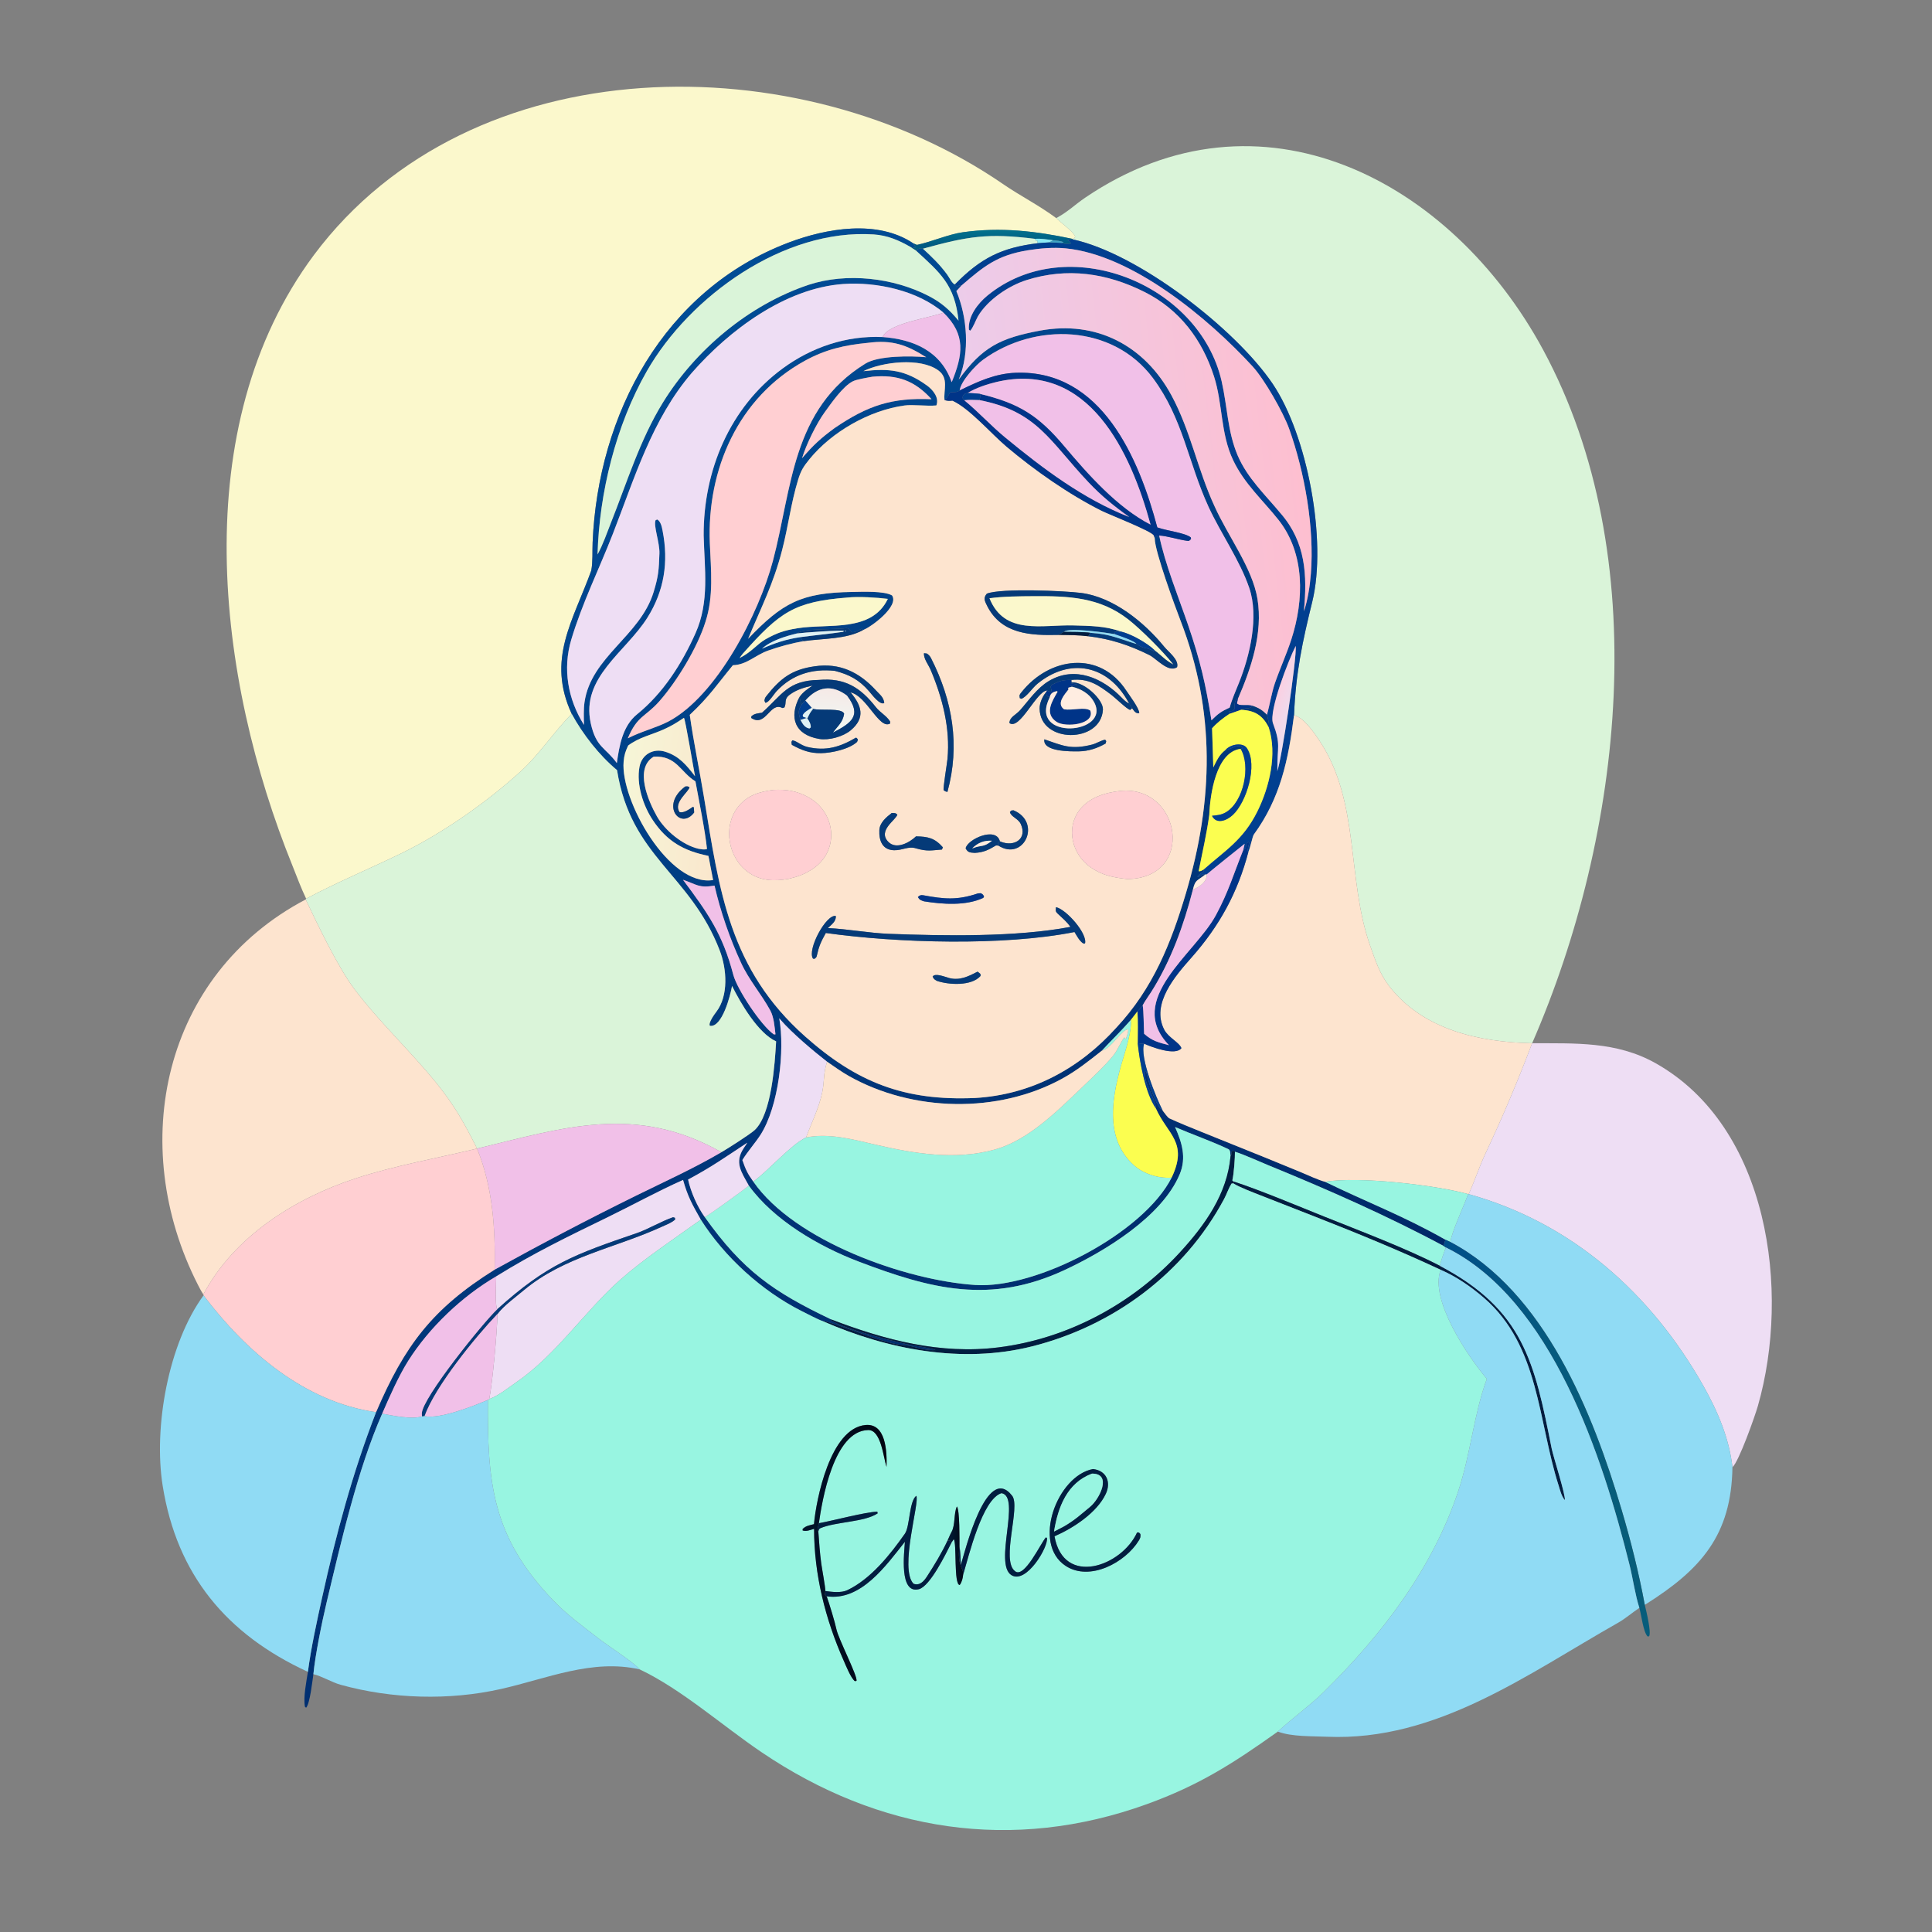<svg width="1024" height="1024" viewBox="0 0 1024 1024" fill="none" xmlns="http://www.w3.org/2000/svg">
<rect x="0" y="0" width="1024" height="1024" fill="#808080" stroke="none"/>
<path d="M162.26 476.32C159.6 470.773 157.389 464.833 155.113 459.101C114.69 359.411 98.514 226.357 166.407 135.131C249.8 23.573 423.692 23.34 531.646 97.563C540.978 103.98 550.25 108.525 559.814 115.591C562.513 118.215 569.254 123.057 569.872 125.471C569.155 126.541 569.645 126.237 568.552 126.631C549.125 122.478 530.36 120.254 510.279 123.102C502.595 124.191 493.615 128.209 486.005 129.799C485.245 129.478 484.602 129.206 484.076 128.985C465.087 116.229 437.942 120.998 417.943 128.584C351.874 153.642 316.953 219.501 314.101 287.517C313.895 292.437 314.274 297.59 313.384 302.416C303.645 329.302 289.621 349.406 303.022 378.376C293.539 387.901 285.862 399.896 275.871 408.957C257.757 425.384 234.657 441.595 212.627 452.317C195.606 460.602 179.207 467.34 162.26 476.32Z" fill="#FBF8CC"/>
<path d="M559.814 115.589L560.419 115.265C566.06 112.186 570.007 108.271 575.14 104.791C667.783 41.971 769.232 95.306 817.921 185.471C877.031 294.934 860.34 442.117 812.068 552.94C784.175 552.374 754.164 545.92 736.148 522.483C731.249 516.11 728.824 508.665 726.189 501.193C713.72 465.823 720.917 425.353 699.553 392.912C696.72 388.597 691.008 380.201 685.862 379.078C686.765 356.591 690.336 340.081 695.514 318.994C703.478 286.557 692.964 230.631 674.508 203.378C654.696 174.12 603.026 134.237 568.506 126.868L568.552 126.629C569.645 126.235 569.155 126.539 569.872 125.469C569.254 123.055 562.513 118.213 559.814 115.589Z" fill="#DAF4D9"/>
<path d="M303.022 378.376C289.621 349.406 303.645 329.302 313.384 302.416C314.274 297.59 313.895 292.437 314.101 287.517C316.953 219.501 351.874 153.642 417.943 128.584C437.942 120.998 465.087 116.229 484.076 128.985L485.271 131.083C484.13 131.472 483.934 131.183 482.55 130.883C476.409 127.318 470.254 124.725 463.082 124.254C415.398 121.119 365.595 156.901 342.795 196.783C326.394 225.473 317.606 261.395 316.71 293.862C319.558 288.718 321.651 282.521 323.835 277.018C332.299 255.688 339.182 233.109 351.306 213.43C368.658 185.264 396.983 161.596 428.499 150.978C448.83 144.296 473.696 147.192 492.502 157.023C499.043 160.442 503.34 164.287 508.033 169.941C506.067 150.897 498.227 144.511 485.409 132.749C487.38 131.462 486.558 131.814 489.17 131.817C494.02 136.244 498.124 140.211 502.029 145.537C503.185 147.114 504.74 150.487 506.145 150.726L507.238 152.029C508.807 151.162 508.041 151.206 509.55 151.38C508.664 152.376 507.829 153.325 506.888 154.274C512.719 168.152 514.052 186.658 508.36 200.693L508.163 201.171C520.56 184.043 530.121 179.165 551.186 175.244C580.997 169.695 606.592 183.108 620.886 209.538C631.05 228.331 634.72 248.873 643.659 268.167C650.775 284.104 663.803 301.011 666.485 317.463C669.443 335.604 663.19 354.047 656.112 370.441L655.168 370.518C654.239 372.94 654.32 373.246 654.254 375.91C653.145 377.105 653.179 376.762 651.233 377.205C651.341 377.572 651.444 378.046 651.618 378.358C648.3 380.554 645.053 383.022 642.425 386.015L643.076 406.728C644.963 402.992 646.148 400.101 649.496 397.489C652.602 397.404 656.235 393.669 658.745 396.498L657.583 396.91C644.447 398.495 641.354 421.379 640.945 431.867C639.602 441.864 637.243 451.849 635.302 461.775C636.588 461.832 636.832 461.482 638.002 460.816L638.106 461.75C636.924 462.536 635.77 463.316 634.807 464.367L634.839 464.908C635.955 464.264 636.814 463.689 638.052 463.306L638.826 463.518C634.37 467.09 633.597 466.061 632.262 471.511C627.393 490.437 620.684 509.086 610.248 525.627C608.836 527.865 606.841 530.531 605.654 532.814C604.831 533.811 603.774 535.199 602.866 536.059L599.359 540.594C594.069 546.667 589.219 551.197 583.972 556.904C577.006 562.375 570.823 567.405 562.927 571.729C528.877 590.377 483.674 589.315 450.014 570.36C446.086 568.147 442.069 565.269 438.352 562.71C431.229 557.191 419.604 547.375 413.749 540.563L413.288 540.034L413.017 539.711C416.08 556.64 412.725 586.547 403.015 601.583C400.4 605.632 396.361 610.17 393.468 614.842C395.22 619.844 396.143 621.94 399.265 626.268C420.995 657.652 479.792 678.642 516.92 681.068C549.4 683.191 606.099 653.594 620.988 624.159C629.954 605.42 618.72 601.239 612.666 587.549C612.422 581.666 605.784 574.008 607.004 567.895L607.443 567.723C608.607 572.635 612.111 585.955 616.266 588.668C616.921 589.551 618.945 592.365 619.788 592.751C625.099 595.184 631.003 597.568 636.38 599.742L671.023 613.711L689.816 621.424C693.535 622.99 698.657 625.391 702.354 626.383C724.258 637.093 743.939 644.45 766.078 657.049C765.833 657.91 765.41 659.601 765.08 660.352C735.415 644.451 703.193 630.236 671.984 617.494C667.535 615.678 658.737 611.66 654.546 610.461L653.481 609.774C652.018 611.093 653.208 611.697 652.204 612.856C652.058 611.484 652.189 609.605 651.102 609.085C642.48 604.964 631.534 601.137 622.811 597.361C626.415 605.476 628.964 613.54 625.275 622.362C615.848 644.904 585.461 663.26 564.268 673.135C524.931 691.464 493.519 683.273 455.199 668.699C434.249 660.732 410.23 646.855 396.917 628.425C392.975 621.237 389.095 616.227 394.197 608.523L396.085 605.653C384.278 613.445 377.309 618.435 364.702 625.191C366.106 631.66 369.638 639.689 373.524 645.058C393.672 673.405 409.811 684.693 440.531 699.315L440.499 699.949C449.312 704.827 469.674 709.876 479.996 712.303C483.399 713.103 493.563 714.459 495.826 715.534C489.651 716.073 484.049 713.082 478.031 712.821C468.986 712.427 439.486 699.802 435.959 700.188C433.887 699.535 426.891 695.903 424.618 694.755C403.822 684.249 384.013 666.241 371.442 646.442C366.978 638.552 364.529 634.311 362.035 625.397C348.145 631.597 335.551 638.603 321.999 645.201C300.85 655.498 283.018 664.096 263.003 676.504C244.843 687.129 227.503 703.578 216.265 721.43C211.307 729.307 206.276 740.654 202.563 749.281C189.65 778.394 180.609 817.909 173.123 849.271C170.654 859.617 167.06 877.316 166.103 887.361C165.55 891.028 164.286 902.942 162.25 905.128L161.625 904.632C160.68 899.493 162.369 891.484 163.195 886.118C164.778 873.756 168.022 859.02 170.714 846.78C178.077 813.311 186.898 780.458 199.327 748.488C214.428 713.201 229.133 693.593 262.187 672.93C287.173 659.129 311.363 646.416 337.016 633.769C352.499 626.137 367.461 619.417 382.372 610.687C385.603 608.832 397.684 601.115 399.996 598.963C409.03 590.55 410.685 563.539 411.363 551.952C401.8 547.616 392.585 531.768 388 522.569C387.16 527.529 382.728 544.775 376.254 543.702C375.288 542.282 378.513 537.78 379.677 536.262C386.181 527.779 385.28 513.67 381.463 503.75C365.772 462.966 334.377 454.409 327.046 408.19C317.597 400.335 308.891 389.153 303.022 378.376ZM500.042 165.7C486.371 153.95 464.441 149.267 446.875 150.532C416.204 152.74 386.457 175.005 366.718 197.564C345.548 222.216 336.371 253.34 324.811 282.981C317.5 301.727 308.544 319.726 302.775 339.041C298.147 354.534 300.982 370.654 309.514 384.201C309.443 380.454 309.267 375.953 309.791 372.281C313.243 348.062 339.316 337.095 346.413 313.843C349.032 305.263 349.204 302.093 349.511 293.301C349.711 287.55 346.161 278.388 347.519 275.64L348.42 275.349C350.239 276.515 350.757 279.112 351.186 281.299C354.43 297.851 352.082 313.119 343.131 327.375C331.683 345.607 307.745 359.054 313.107 383.342C315.964 396.28 320.804 396.037 326.939 404.443C328.248 395.15 330.013 384.771 337.674 378.574C351.546 367.354 361.421 351.739 368.628 335.642C376.141 318.865 373.386 301.473 372.953 283.802C372.805 249.538 386.726 215.942 414.807 195.304C430.144 184.031 448.639 177.77 467.756 178.636C484.091 179.82 498.608 186.022 504.425 202.567C510.292 188.145 512.147 177.451 500.042 165.7ZM651.77 375.005C652.957 370.658 655.07 365.918 656.764 361.671C662.501 347.289 667.305 326.868 662.14 311.653C657.159 296.982 647.141 282.918 640.557 268.649C629.647 244.89 627.085 221.92 611.099 200.42C589.789 171.761 548.379 170.66 520.907 190.774C517.105 193.557 509.222 202.063 508.654 206.944C506.852 208.247 505.59 207.629 503.751 207.979C503.27 208.071 502.679 210.354 500.627 212.072C499.976 206.875 503.053 200.521 497.353 196.336C487.837 189.349 467.534 191.774 457.615 196.721C471.175 195.178 479.784 196.02 491.305 204.325C494.443 206.587 497.932 210.788 496.288 214.9C491.064 215.368 483.881 214.31 479.363 214.927C460.853 217.457 440.832 228.86 429.04 243.372C425.858 247.288 424.529 249.351 423.043 254.186C419.208 266.668 417.88 278.59 414.555 291.489C409.873 309.657 403.516 321.717 396.508 338.574C414.782 319.464 424.657 314.174 451.64 313.746C456.93 313.662 468.642 313.123 472.808 315.595C476.669 321.286 461.774 332.382 457.432 333.944L456.727 333.247C454.925 334.114 453.243 335.271 451.46 335.07C450.586 334.097 449.713 332.699 448.288 332.935C442.892 333.829 426.273 332.793 422.339 335.755C416.289 337.241 408.557 339.543 403.855 343.831C410.781 340.775 416.576 338.846 424.132 337.706C424.79 338.578 425.092 339.109 425.925 339.816C419.783 340.895 412.884 342.738 407.021 344.853C400.169 347.324 395.821 352.339 388.443 352.584C379.789 363.11 376.03 369.118 365.585 378.887C367.709 393.909 370.727 407.921 373.132 422.578C381.316 472.457 386.606 513.72 426.801 549.395C454.259 573.765 479.402 583.574 516.752 581.964C546.544 580.226 572.04 566.528 591.751 544.597C611.097 523.875 620.674 499.951 628.541 473.514C643.137 424.464 644.299 377.007 625.689 328.905C622.893 321.678 612.087 292.435 612.02 285.304C612.481 284.169 612.095 284.586 612.986 283.866L613.967 284.896L614.387 283.833C617.438 298.793 624.651 316.503 629.687 331.187C636.109 349.913 639.019 362.446 642.094 381.768C645.639 378.248 647.286 377.06 651.77 375.005ZM460.076 181.703C447.62 182.904 437.608 185.162 426.549 191.235C391.286 210.601 374.623 248.845 376.228 288.021C376.803 302.064 378.36 315.996 373.886 329.666C369.686 343.135 358.813 361.109 349.412 371.741C342.062 380.054 337.805 379.234 332.75 391.32C340.067 387.558 347.637 385.837 354.224 382.429C379.944 368.877 402.268 325.117 409.653 297.3C419.834 258.95 419.575 216.802 458.684 192.708C465.601 188.447 482.599 188.564 490.909 189.34C480.479 182.772 472.87 180.004 460.076 181.703ZM462.42 199.666C460.006 200.096 454.026 201.07 451.981 202.115C446.717 204.806 440.637 213.629 437.142 218.437C432.699 224.546 427.266 235.677 425.107 242.867C431.041 235.94 434.921 232.33 442.35 226.888C460.069 214.79 472.862 210.694 493.728 211.588C484.781 201.671 475.52 198.442 462.42 199.666ZM449.124 316.711C420.993 318.906 413.331 324.38 393.814 346.332C393.16 347.067 392.561 347.962 392.013 348.789C398.746 345.283 400.85 341.724 405.671 338.868C411.807 335.419 415.554 334.15 422.604 332.997C438.93 330.327 461.93 335.446 470.571 317.418C464.965 316.699 454.922 316.049 449.124 316.711ZM362.501 380.472C358.566 383.079 356.099 384.657 351.813 386.581C345.089 389.598 338.869 390.707 332.95 395.136C331.469 398.304 330.843 400.146 330.536 403.678C328.773 423.97 354.495 470.126 377.961 466.446L376.316 457.956C376.125 456.947 375.722 454.493 375.462 453.62C362.41 450.996 353.483 445.944 345.982 434.662C340.834 426.918 337.224 415.758 338.942 406.44C340.158 399.844 346.23 396.469 352.531 398.409C359.946 400.691 363.87 405.582 368.383 411.42C367.633 407.732 363.234 381.124 362.501 380.472ZM346.47 401.053C336.078 407.251 343.61 424.596 348.176 432.675C352.365 440.089 361.711 447.857 370.118 449.843C372.012 450.101 373.026 450.503 374.718 449.983C373.742 440.328 370.421 424.141 368.597 414.129C360.715 409.386 358.59 400.343 346.47 401.053ZM362.007 466.311C375.244 484.026 382.996 495.038 388.675 516.705C390.661 524.281 403.338 543.541 410.15 548.257L411.017 548.237C410.566 544.261 410.167 539.036 408.255 535.534C403.447 526.729 397.04 519.579 392.767 510.296C386.821 497.379 381.894 483.232 378.711 469.384C370.258 470.831 369.332 468.741 362.007 466.311Z" fill="url(#paint0_linear_2243_35298)"/>
<path d="M548.638 126.592C523.631 123.469 513.045 125.218 489.171 131.815C486.559 131.812 487.381 131.46 485.41 132.747C484.983 132.567 483.057 131.221 482.551 130.881C483.935 131.181 484.131 131.47 485.272 131.081L484.077 128.983C484.603 129.204 485.246 129.476 486.006 129.797C493.616 128.207 502.596 124.189 510.28 123.1C530.361 120.252 549.126 122.476 568.553 126.629L568.507 126.868L568.06 126.938C566.312 127.199 566.097 127.228 564.372 127.071C565.889 126.976 566.893 127.829 567.748 128.987C566.578 129.487 563.664 129.336 562.619 128.745C563.238 128.695 562.842 128.76 563.766 128.378C561.802 127.599 560.356 127.58 558.251 127.363C555.127 126.945 551.749 126.32 548.638 126.592Z" fill="url(#paint1_linear_2243_35298)"/>
<path d="M316.711 293.862C317.607 261.395 326.395 225.473 342.796 196.783C365.596 156.901 415.399 121.119 463.083 124.254C470.255 124.725 476.41 127.318 482.551 130.883C483.057 131.223 484.983 132.569 485.41 132.749C498.228 144.511 506.068 150.897 508.034 169.941C503.341 164.287 499.044 160.442 492.503 157.023C473.697 147.192 448.831 144.296 428.5 150.978C396.984 161.596 368.659 185.264 351.307 213.43C339.183 233.109 332.3 255.688 323.836 277.018C321.652 282.521 319.559 288.718 316.711 293.862Z" fill="#DAF4D9"/>
<path d="M489.17 131.819C513.044 125.222 523.63 123.473 548.637 126.596L548.882 127.491L549.811 127.495L549.968 128.913C530.906 131.269 519.837 136.73 506.145 150.728C504.74 150.489 503.185 147.116 502.029 145.539C498.124 140.213 494.02 136.246 489.17 131.819Z" fill="#DAF4D9"/>
<path d="M548.637 126.594C551.748 126.322 555.126 126.947 558.25 127.365L556.021 128.486C553.956 128.598 552.031 128.706 549.968 128.911L549.811 127.493L548.882 127.489L548.637 126.594Z" fill="#8EECF5"/>
<path d="M562.618 128.748C563.663 129.339 566.577 129.49 567.747 128.99C566.892 127.832 565.888 126.979 564.371 127.074C566.096 127.231 566.311 127.202 568.059 126.941L568.506 126.871C603.026 134.24 654.696 174.123 674.508 203.381C692.964 230.634 703.478 286.56 695.514 318.997C690.336 340.084 686.765 356.594 685.862 379.081C682.888 402.728 678.614 423.044 664.573 442.288C663.807 443.337 662.741 449.207 661.724 451.327L661.157 450.987C661.429 449.553 661.776 448.122 662.101 446.697L661.732 446.226L660.672 447.068C660.293 449.124 660.645 449.521 658.95 450.502L659.697 447.212C659.548 447.268 640.439 462.606 639.623 463.433L638.826 463.519L638.052 463.307C636.814 463.69 635.955 464.265 634.839 464.909L634.807 464.368C635.77 463.317 636.924 462.537 638.106 461.751L638.002 460.817C649.417 450.692 658.925 445.212 666.438 430.076C672.87 417.121 677.014 399.624 672.457 385.538C672.893 383.511 671.999 381.02 671.485 378.85C673.006 373.625 674.022 367.03 675.721 362.125C678.382 354.444 681.926 346.667 684.436 338.918C691.199 318.041 691.829 293.385 677.516 275.408C669.087 264.821 659.518 256.385 653.596 243.922C646.814 229.65 648.144 214.082 643.439 199.478C637.169 180.021 625.279 164.144 606.727 154.799C586.713 144.717 565.661 141.589 543.949 148.493C534.61 151.463 523.411 158.946 518.302 167.693C517.238 169.515 515.617 174.086 514.174 175.317L513.532 174.719C512.936 167.739 518.32 160.786 523.298 156.705C565.39 122.198 635.564 150.072 647.474 202.003C650.555 215.441 650.586 228.719 655.982 241.385C661.124 253.455 670.717 262.36 678.918 272.275C692.044 287.469 692.939 304.892 691.079 324.01C693.14 318.182 694.285 310.422 694.79 304.089C696.728 279.768 691.497 250.227 683.281 227.278C680.143 218.511 670.064 200.903 663.86 194.155C640.492 168.738 600.227 135.091 564.801 131.635C558.271 130.998 551.057 131.634 544.833 132.648C528.506 135.31 521.629 141.005 509.55 151.381C508.041 151.207 508.807 151.163 507.238 152.03L506.145 150.727C519.837 136.729 530.906 131.268 549.968 128.912C552.031 128.707 553.956 128.599 556.021 128.487C558.1 128.556 560.582 128.568 562.618 128.748ZM686.756 342.369C683.033 349.608 672.34 377.024 674.725 383.368C679.021 394.795 676.902 395.729 677.045 407.908L676.948 408.782C679.19 403.452 687.479 348.329 686.756 342.369Z" fill="#013F90"/>
<path d="M558.25 127.363C560.355 127.58 561.802 127.599 563.766 128.378C562.842 128.76 563.237 128.695 562.618 128.745C560.582 128.565 558.1 128.553 556.021 128.484L558.25 127.363Z" fill="#3FA3C4"/>
<path d="M509.551 151.38C521.63 141.004 528.507 135.309 544.834 132.647C551.058 131.633 558.272 130.997 564.802 131.634C600.228 135.09 640.493 168.737 663.861 194.154C670.065 200.902 680.144 218.51 683.282 227.277C691.498 250.226 696.729 279.767 694.791 304.088C694.286 310.421 693.141 318.181 691.08 324.009C692.94 304.891 692.045 287.468 678.919 272.274C670.718 262.359 661.125 253.454 655.983 241.384C650.587 228.718 650.556 215.44 647.475 202.002C635.565 150.071 565.391 122.197 523.299 156.704C518.321 160.785 512.937 167.738 513.533 174.718L514.175 175.316C515.618 174.085 517.239 169.514 518.303 167.692C523.412 158.945 534.611 151.462 543.95 148.492C565.662 141.588 586.714 144.716 606.728 154.798C625.28 164.143 637.17 180.02 643.44 199.477C648.145 214.081 646.815 229.649 653.597 243.921C659.519 256.384 669.088 264.82 677.517 275.407C691.83 293.384 691.2 318.04 684.437 338.917C681.927 346.666 678.383 354.443 675.722 362.124C674.023 367.029 673.007 373.624 671.486 378.849C668.949 376.384 667.362 375.338 664.037 374.15C660.78 373.146 657.067 374.515 655.59 372.815L656.113 370.441C663.191 354.047 669.444 335.604 666.486 317.463C663.804 301.011 650.776 284.104 643.66 268.167C634.721 248.873 631.051 228.331 620.887 209.538C606.593 183.108 580.998 169.695 551.187 175.244C530.122 179.165 520.561 184.043 508.164 201.171L508.361 200.693C514.053 186.658 512.72 168.152 506.889 154.274C507.83 153.325 508.665 152.376 509.551 151.38Z" fill="url(#paint2_linear_2243_35298)"/>
<path d="M309.514 384.201C300.982 370.654 298.147 354.534 302.775 339.041C308.544 319.726 317.5 301.727 324.811 282.981C336.371 253.34 345.548 222.216 366.718 197.564C386.457 175.005 416.204 152.74 446.875 150.532C464.441 149.267 486.371 153.95 500.042 165.7C493.349 168.495 471.019 171.095 467.756 178.636C448.639 177.77 430.144 184.031 414.807 195.304C386.726 215.942 372.805 249.538 372.953 283.802C373.386 301.473 376.141 318.865 368.628 335.642C361.421 351.739 351.546 367.354 337.674 378.574C330.013 384.771 328.248 395.15 326.939 404.443C320.804 396.037 315.964 396.28 313.107 383.342C307.745 359.054 331.683 345.607 343.131 327.375C352.082 313.119 354.43 297.851 351.186 281.299C350.757 279.112 350.239 276.515 348.42 275.349L347.519 275.641C346.161 278.389 349.711 287.55 349.511 293.301C349.204 302.093 349.032 305.263 346.413 313.843C339.316 337.095 313.243 348.062 309.791 372.281C309.267 375.953 309.443 380.454 309.514 384.201Z" fill="#EEDEF4"/>
<path d="M500.042 165.699C512.147 177.45 510.292 188.144 504.425 202.566C498.608 186.021 484.091 179.819 467.756 178.635C471.019 171.094 493.349 168.494 500.042 165.699Z" fill="#F1C0E8"/>
<path d="M508.654 206.946C509.222 202.065 517.105 193.559 520.907 190.776C548.379 170.662 589.789 171.763 611.099 200.422C627.085 221.922 629.647 244.892 640.557 268.651C647.141 282.92 657.159 296.984 662.14 311.655C667.305 326.87 662.501 347.291 656.764 361.673C655.07 365.92 652.957 370.66 651.77 375.007C647.286 377.062 645.639 378.25 642.094 381.77C639.019 362.448 636.109 349.915 629.687 331.189C624.651 316.505 617.438 298.795 614.387 283.835C618.499 284.026 624.91 286.087 629.158 286.636C630.481 286.807 630.247 286.617 631.285 285.687L631.143 284.836C628.293 282.488 618.737 281.337 614.107 279.772L613.391 279.526C603.741 243.299 584.026 195.945 538.414 197.575C527.517 197.965 518.301 202.216 508.654 206.946Z" fill="#F1C0E8"/>
<path d="M332.75 391.321C337.805 379.235 342.062 380.055 349.412 371.742C358.813 361.11 369.686 343.136 373.886 329.667C378.36 315.997 376.803 302.065 376.228 288.022C374.623 248.846 391.286 210.602 426.549 191.236C437.608 185.163 447.62 182.905 460.076 181.704C472.87 180.005 480.479 182.773 490.909 189.341C482.599 188.565 465.601 188.448 458.684 192.709C419.575 216.803 419.834 258.951 409.653 297.301C402.268 325.118 379.944 368.878 354.224 382.43C347.637 385.838 340.067 387.559 332.75 391.321Z" fill="#FFCFD2"/>
<path d="M457.616 196.721C467.535 191.774 487.838 189.349 497.354 196.336C503.054 200.521 499.977 206.875 500.628 212.072C502.525 212.513 502.875 212.551 504.806 212.339C513.893 216.442 525.341 229.841 533.495 236.722C548.399 249.297 566.481 261.972 583.937 270.724C587.843 272.683 610.485 281.5 611.532 283.783C611.777 284.316 611.872 284.75 612.021 285.304C612.088 292.435 622.894 321.678 625.69 328.905C644.3 377.007 643.138 424.464 628.542 473.514C620.675 499.951 611.098 523.875 591.752 544.597C572.041 566.528 546.545 580.226 516.753 581.964C479.403 583.574 454.26 573.765 426.802 549.395C386.607 513.72 381.317 472.457 373.133 422.578C370.728 407.921 367.71 393.909 365.586 378.887C376.031 369.118 379.79 363.11 388.444 352.584C395.822 352.339 400.17 347.324 407.022 344.853C412.885 342.738 419.784 340.895 425.926 339.816C436.337 338.328 448.457 338.891 457.433 333.944C461.775 332.382 476.67 321.286 472.809 315.595C468.643 313.123 456.931 313.662 451.641 313.746C424.658 314.174 414.783 319.464 396.509 338.574C403.517 321.717 409.874 309.657 414.556 291.489C417.881 278.59 419.209 266.668 423.044 254.186C424.53 249.351 425.859 247.288 429.041 243.372C440.833 228.86 460.854 217.457 479.364 214.927C483.882 214.31 491.065 215.368 496.289 214.9C497.933 210.788 494.444 206.587 491.306 204.325C479.785 196.02 471.176 195.178 457.616 196.721ZM576.794 337.231C588.577 338.611 598.565 341.94 609.163 347.175C612.963 349.052 619.189 356.736 623.871 353.634C625.043 349.72 619.319 345.568 617.065 342.793C606.533 329.832 590.083 316.434 572.959 314.261C564.164 313.145 530.686 311.661 523.057 314.642C521.062 316.888 521.938 318.592 523.159 321.041C530.782 336.328 546.592 336.817 560.712 336.52C565.719 336.553 571.862 336.586 576.794 337.231ZM434.012 360.376C417.462 360.634 414.531 368.313 403.865 377.757C401.536 378.153 399.895 378.135 398.222 379.7L398.159 380.527C405.92 385.723 408.092 371.677 414.685 375.266L415.741 374.978C417.077 372.455 415.252 370.623 418.681 368.13C422.364 365.451 426.318 364.346 430.667 363.386C427.896 365.332 425.705 366.674 423.711 369.486C418.071 380.261 421.233 389.496 434.238 391.659C439.38 392.514 446.894 390.45 450.924 387.059C458.836 380.401 456.673 373.996 450.83 366.99C459.415 368.83 466.013 386.892 471.785 383.476L471.772 382.396C469.869 379.36 466.418 377.598 464.251 374.836C456.158 364.523 447.911 359.132 434.012 360.376ZM567.866 360.381C576.975 359.434 582.24 363.106 589.189 368.402C591.263 369.982 597.164 375.752 598.967 376.291L600.051 375.418C601.203 376.888 601.835 378.231 603.808 378.019C604.028 375.68 598.405 368.262 596.995 366.105C582.823 344.429 556.147 348.288 541.425 366.883C540.244 368.375 540.249 368.296 540.515 370.047L541.412 370.37C544.461 369.06 547.058 364.672 549.947 362.33C566.945 348.548 587.105 352.136 598.094 372.186L598.425 372.803C597.253 372.47 595.501 370.819 594.65 369.928C584.621 359.437 569.747 352.694 555.966 360.919C549.607 364.713 545.45 371.023 540.596 376.506C538.523 378.846 535.07 380.052 535.018 383.234C540.572 387.276 549.484 365.935 555.046 366L554.196 367.156C552.412 369.397 550.993 372.779 551.014 375.509C551.162 394.227 583.578 394.104 584.571 376.127C584.863 370.838 574.54 361.178 567.929 361.659L567.866 360.381ZM529.959 445.918C527.946 437.903 512.756 444.811 511.807 449.622C513.013 451.959 514.175 451.85 516.676 452.056C521.507 451.754 523.891 450.475 527.876 448.118L529.122 448.167C542.639 456.793 552.392 435.834 537.168 429.471C535.644 429.687 536.244 429.35 535.257 430.417C535.933 433.031 539.652 433.782 541.022 436.741C544.597 444.459 537.8 449.019 530.495 446.135L529.959 445.918ZM489.733 346.202C489.485 349.173 492.07 352.222 493.268 355.059C499.517 369.853 503.743 386.144 502.181 402.304C501.938 404.816 499.782 417.706 500.153 418.853C501.308 419.569 500.882 419.437 502.158 419.738C508.892 395.18 504.976 371.438 493.474 348.845C492.972 347.859 492.193 346.965 491.253 346.389L489.733 346.202ZM431.752 353.159C419.898 354.831 413.754 359.371 406.27 368.838C405.457 369.866 405.381 370.117 405.169 371.397L405.645 372.479C407.554 372.433 410.071 367.953 411.711 366.226C420.106 357.385 430.559 354.316 442.451 355.566C450.094 357.507 455.372 360.312 460.596 366.35C462.091 368.078 466.382 373.923 468.676 372.621C468.32 369.436 466.346 368.202 464.316 365.973C455.505 356.299 445.083 351.184 431.752 353.159ZM453.655 390.982C445.273 395.884 437.855 398.257 427.89 395.891C424.483 395.082 421.925 392.45 419.904 392.422C419.26 393.708 419.507 393.047 419.685 394.769C424.87 397.61 429.117 399.287 435.183 399.196C440.787 399.112 450.138 397.079 454.271 393.225L454.718 392.036C454.127 391.251 454.333 391.216 453.655 390.982ZM553.529 391.862C552.548 398.45 567.292 398.303 571.74 398.241C576.85 398.17 581.613 396.617 586.03 394.053L586.317 392.806L585.781 392.074C584.136 392.168 581.051 394.084 578.883 394.634C567.452 397.534 563.189 395.143 553.529 391.862ZM409.912 418.682C402.417 419.626 395.782 421.586 390.937 427.988C383.06 438.394 385.983 454.609 396.405 462.194C403.01 466.977 410.259 467.196 417.879 465.831C422.724 464.666 425.55 463.722 429.802 461.16C445.111 451.935 443.599 430.835 428.324 422.454C422.383 419.195 416.596 418.272 409.912 418.682ZM593.875 419.19C585.748 420.113 577.318 422.59 572.178 429.304C564.691 439.085 568.311 453.048 578.095 459.74C584.409 464.058 590.164 465.096 597.495 465.93C633.796 465.513 626.061 416.154 593.875 419.19ZM472.649 430.886C469.694 433.172 466.262 436.035 466.075 439.984C465.815 445.497 467.65 450.497 473.852 450.647C478.371 450.757 481.42 448.324 485.541 449.662C491.7 451.415 493.564 450.687 499.253 450.283L499.741 449.09C495.45 444.189 491.847 443.379 485.5 443.291C482.144 446.551 475.062 450.446 470.893 446.264C464.827 440.179 475.154 434.474 475.605 431.723C474.04 430.64 474.903 431.067 472.649 430.886ZM518.347 473.516C507.243 477.251 500.425 476.539 489.236 474.486C488.072 474.272 487.255 474.625 486.498 475.469C487.404 476.985 487.997 477.135 489.769 477.73C499.601 479.297 511.865 480.209 521.145 475.912L521.581 475.105C520.844 473.997 520.939 473.937 519.749 473.414L518.347 473.516ZM559.699 480.818C559.581 482.337 559.231 482.941 560.514 484.169C563.114 486.657 565.204 488.265 567.354 491.271C538.597 496.734 500.494 496.072 471.012 494.941C460.578 494.54 449.164 492.366 438.784 491.897C440.641 490.124 443.351 488.244 442.964 485.474C437.841 484.509 427.683 503.383 430.913 508.096L431.752 508.175C432.42 507.563 432.568 507.616 432.854 506.888C434.022 501.585 435.05 499.264 437.706 494.503C475.598 499.832 531.899 501.487 569.508 493.996C570.899 496.265 571.968 498.502 574.081 500.021L575.07 500.085C576.494 494.878 565.214 482.004 559.699 480.818ZM518.111 514.999C513.354 517.489 508.647 519.844 503.063 518.363C500.953 517.804 495.592 515.536 494.316 517.615C495.077 519.115 495.125 518.99 496.59 519.892C502.975 522.06 514.964 522.723 519.731 517.253L519.653 516.208C519.213 515.839 518.581 515.247 518.111 514.999Z" fill="#FDE4CF"/>
<path d="M508.654 206.943C518.301 202.213 527.517 197.962 538.414 197.572C584.026 195.942 603.741 243.296 613.391 279.523L614.107 279.769C618.737 281.334 628.293 282.485 631.143 284.833L631.285 285.684C630.247 286.614 630.481 286.804 629.158 286.633C624.91 286.084 618.499 284.023 614.387 283.832L613.967 284.895L612.986 283.865C612.095 284.585 612.481 284.168 612.02 285.303C611.871 284.749 611.776 284.315 611.531 283.782C610.484 281.499 587.842 272.682 583.936 270.723C566.48 261.971 548.398 249.296 533.494 236.721C525.34 229.84 513.892 216.441 504.805 212.338C502.874 212.55 502.524 212.512 500.627 212.071C502.679 210.353 503.27 208.07 503.751 207.978C505.59 207.628 506.852 208.246 508.654 206.943ZM512.915 208.266C511.359 208.638 511.45 208.568 510.362 209.734C510.164 211.442 509.983 210.654 511.075 212.137C518.435 218.152 525.47 225.849 532.764 231.852C552.919 248.444 574.154 264.452 598.529 274.031C590.386 268.232 583.835 262.913 576.928 255.618C556.394 233.93 549.853 218.011 519.105 212.065C519.629 210.55 519.525 210.349 519.486 208.775C540.19 213.789 550.395 220.177 564.256 236.664C576.714 251.483 592.343 269.075 609.82 278.056C599.389 239.903 577.115 190.849 528.015 202.488C523.171 203.636 517.146 205.646 512.915 208.266Z" fill="#003488"/>
<path d="M425.107 242.866C427.266 235.676 432.699 224.545 437.142 218.436C440.637 213.628 446.717 204.805 451.981 202.114C454.026 201.069 460.006 200.095 462.42 199.665C475.52 198.441 484.781 201.67 493.728 211.587C472.862 210.693 460.069 214.789 442.35 226.887C434.921 232.329 431.041 235.939 425.107 242.866Z" fill="#FFCFD2"/>
<path d="M512.914 208.267C517.145 205.647 523.17 203.637 528.014 202.489C577.114 190.85 599.388 239.904 609.819 278.057C592.342 269.076 576.713 251.484 564.255 236.665C550.394 220.178 540.189 213.79 519.485 208.776C517.531 208.499 514.933 208.404 512.914 208.267Z" fill="#F1C0E8"/>
<path d="M511.075 212.137C509.983 210.654 510.164 211.442 510.362 209.734C511.45 208.568 511.359 208.638 512.915 208.266C514.934 208.403 517.532 208.498 519.486 208.775C519.525 210.349 519.629 210.55 519.105 212.065C516.317 211.98 513.855 211.818 511.075 212.137Z" fill="#013F90"/>
<path d="M511.074 212.139C513.854 211.82 516.316 211.982 519.104 212.067C549.852 218.013 556.393 233.932 576.927 255.62C583.834 262.915 590.385 268.234 598.528 274.033C574.153 264.454 552.918 248.446 532.763 231.854C525.469 225.851 518.434 218.154 511.074 212.139Z" fill="#F1C0E8"/>
<path d="M524.45 317.09C532.469 336.919 552.328 330.982 569.151 331.488C577.754 331.747 585.842 331.741 594.053 334.721C592.869 334.83 591.898 334.902 590.71 334.94L590.586 335.574L591.088 335.72L590.925 336.116C587.074 335.445 566.212 332.371 563.928 334.879C562.498 335.81 562.379 335.966 560.712 336.518C546.592 336.815 530.782 336.326 523.159 321.039C521.938 318.59 521.062 316.886 523.057 314.64C530.686 311.659 564.164 313.143 572.959 314.259C590.083 316.432 606.533 329.83 617.065 342.791C619.319 345.566 625.043 349.718 623.871 353.632C619.189 356.734 612.963 349.05 609.163 347.173C598.565 341.938 588.577 338.609 576.794 337.229L577.782 335.389C583.57 335.798 586.845 336.362 592.434 338.103C593.955 338.577 601.733 341.254 602.4 341.29C606.749 344.496 607.232 342.626 611.583 345.198L612.052 344.714C615.692 347.419 617.381 349.716 621.832 352.136C616.551 345.374 604.72 333.564 598.112 328.376C582.884 316.423 566.224 315.868 547.757 315.989C540.586 316.036 531.576 316.083 524.45 317.09Z" fill="#053A78"/>
<path d="M594.052 334.725C585.841 331.745 577.753 331.751 569.15 331.492C552.327 330.986 532.468 336.923 524.449 317.094C531.575 316.087 540.585 316.04 547.756 315.993C566.223 315.872 582.883 316.427 598.111 328.38C604.719 333.568 616.55 345.378 621.831 352.14C617.38 349.72 615.691 347.423 612.051 344.718C608.037 340.788 599.492 335.974 594.052 334.725Z" fill="#FBF8CC"/>
<path d="M392.014 348.791C392.562 347.964 393.161 347.069 393.815 346.334C413.332 324.382 420.994 318.908 449.125 316.713C454.923 316.051 464.966 316.701 470.572 317.42C461.931 335.448 438.931 330.329 422.605 332.999C415.555 334.152 411.808 335.421 405.672 338.87C400.851 341.726 398.747 345.285 392.014 348.791Z" fill="#FBF8CC"/>
<path d="M457.433 333.946C448.457 338.893 436.337 338.33 425.926 339.818C425.093 339.111 424.791 338.58 424.133 337.708C431.742 336.697 439.316 336.004 446.917 334.876L447.287 334.383C448.16 334.35 447.641 334.793 448.564 334.443L447.899 334.207L447.866 334.512C446.604 333.74 425.246 335.312 422.34 335.757C426.274 332.795 442.893 333.831 448.289 332.937C449.714 332.701 450.587 334.099 451.461 335.072C453.244 335.273 454.926 334.116 456.728 333.249L457.433 333.946Z" fill="#053A78"/>
<path d="M403.855 343.829C408.557 339.541 416.289 337.239 422.339 335.753C425.245 335.308 446.603 333.736 447.865 334.508L447.898 334.203L448.563 334.439C447.64 334.789 448.159 334.346 447.286 334.379L446.916 334.872C439.315 336 431.741 336.693 424.132 337.704C416.576 338.844 410.781 340.773 403.855 343.829Z" fill="#DFF2F5"/>
<path d="M563.928 334.879C566.212 332.371 587.074 335.445 590.925 336.116C593.302 336.965 601.356 339.553 602.4 341.29C601.733 341.254 593.955 338.577 592.434 338.103C586.845 336.362 583.57 335.798 577.782 335.389C575 334.895 566.926 334.92 563.928 334.879Z" fill="#90DBF4"/>
<path d="M594.053 334.723C599.493 335.972 608.038 340.786 612.052 344.716L611.583 345.2C607.232 342.628 606.749 344.498 602.4 341.292C601.356 339.555 593.302 336.967 590.925 336.118L591.088 335.722L590.586 335.576L590.71 334.942C591.898 334.904 592.869 334.832 594.053 334.723Z" fill="#013F90"/>
<path d="M563.927 334.883C566.925 334.924 574.999 334.899 577.781 335.393L576.793 337.233C571.861 336.588 565.718 336.555 560.711 336.522C562.378 335.97 562.497 335.814 563.927 334.883Z" fill="#011D40"/>
<path d="M677.044 407.906C676.901 395.727 679.02 394.793 674.724 383.366C672.339 377.022 683.032 349.606 686.755 342.367C687.478 348.327 679.189 403.45 676.947 408.78L677.044 407.906Z" fill="url(#paint3_linear_2243_35298)"/>
<path d="M502.157 419.739C500.881 419.438 501.307 419.57 500.152 418.854C499.781 417.707 501.936 404.817 502.179 402.305C503.741 386.145 499.516 369.854 493.267 355.06C492.069 352.223 489.483 349.174 489.731 346.203L491.252 346.39C492.192 346.966 492.97 347.86 493.472 348.846C504.974 371.439 508.891 395.181 502.157 419.739Z" fill="#053A78"/>
<path d="M598.424 372.804L598.093 372.187C587.104 352.137 566.944 348.549 549.946 362.331C547.057 364.673 544.46 369.061 541.411 370.371L540.514 370.048C540.248 368.297 540.243 368.376 541.424 366.884C556.146 348.289 582.822 344.43 596.994 366.106C598.404 368.263 604.027 375.681 603.807 378.02C601.834 378.232 601.202 376.889 600.05 375.419C599.622 374.526 598.978 373.643 598.424 372.804Z" fill="#053A78"/>
<path d="M442.45 355.565C430.558 354.315 420.105 357.384 411.71 366.225C410.07 367.952 407.553 372.432 405.644 372.478L405.168 371.396C405.38 370.116 405.456 369.865 406.269 368.837C413.753 359.37 419.897 354.83 431.751 353.158C445.082 351.183 455.504 356.298 464.315 365.972C466.345 368.201 468.319 369.435 468.675 372.62C466.381 373.922 462.09 368.077 460.595 366.349C455.371 360.311 450.093 357.506 442.45 355.565Z" fill="#053A78"/>
<path d="M567.866 360.38C563.152 360.35 561.64 360.859 557.414 363.017L556.834 363.943L556.966 364.433C557.147 365.121 557.282 365.747 557.43 366.44L556.595 366.761L555.046 365.999C549.484 365.934 540.572 387.275 535.018 383.233C535.07 380.051 538.523 378.845 540.596 376.505C545.45 371.022 549.607 364.712 555.966 360.918C569.747 352.693 584.621 359.436 594.65 369.927C595.501 370.818 597.253 372.469 598.425 372.802C598.979 373.641 599.623 374.524 600.051 375.417L598.967 376.29C597.164 375.751 591.263 369.981 589.189 368.401C582.24 363.105 576.975 359.433 567.866 360.38Z" fill="#053A78"/>
<path d="M403.864 377.757C414.53 368.313 417.461 360.634 434.011 360.376C447.91 359.132 456.157 364.523 464.25 374.836C466.417 377.598 469.868 379.36 471.771 382.396L471.784 383.476C466.012 386.892 459.414 368.83 450.829 366.99L449.044 368.777C440.993 362.651 433.43 363.806 426.838 371.327L424.744 373.472L423.71 369.486C425.704 366.674 427.895 365.332 430.666 363.386C426.317 364.346 422.363 365.451 418.68 368.13C415.251 370.623 417.076 372.455 415.74 374.978L414.684 375.266C408.091 371.677 405.919 385.723 398.158 380.527L398.221 379.7C399.894 378.135 401.535 378.153 403.864 377.757Z" fill="#053A78"/>
<path d="M555.045 365.999L556.594 366.761L557.429 366.44C557.281 365.747 557.146 365.121 556.965 364.433L556.833 363.943L557.413 363.017C561.639 360.859 563.151 360.35 567.865 360.38L567.928 361.658L567.538 362.084C568.782 362.415 569.443 362.611 570.729 362.784L570.377 363.277C569.226 363.419 568.248 363.549 567.088 363.611C568.039 363.974 567.721 363.881 568.178 363.987L566.345 364.447L566.079 365.066L566.418 365.291C564.207 368.16 559.761 372.907 563.985 375.941C568.79 376.655 574.864 374.49 577.884 376.609C580.559 384.05 564.717 385.681 560.094 382.664C553.162 378.141 557.863 371.409 560.549 366.604L560.096 366.311C558.194 366.72 556.734 367.444 556.39 369.576C554.729 369.092 554.902 368.623 554.195 367.155L555.045 365.999Z" fill="#003488"/>
<path d="M568.179 363.987C567.722 363.881 568.04 363.974 567.089 363.611C568.249 363.549 569.227 363.419 570.378 363.277L570.73 362.784C569.444 362.611 568.783 362.415 567.539 362.084L567.929 361.658C574.54 361.177 584.863 370.837 584.571 376.126C583.578 394.103 551.162 394.226 551.014 375.508C550.993 372.778 552.412 369.396 554.196 367.155C554.903 368.623 554.73 369.092 556.391 369.576C544.574 393.028 589.802 389.306 579.699 371.795C577.261 367.57 572.844 365.069 568.179 363.987Z" fill="#053A78"/>
<path d="M556.389 369.577C556.733 367.445 558.193 366.721 560.095 366.312L560.548 366.605C557.862 371.41 553.161 378.142 560.093 382.665C564.716 385.682 580.558 384.051 577.883 376.61C574.863 374.491 568.789 376.656 563.984 375.942C559.76 372.908 564.206 368.161 566.417 365.292L566.078 365.067L566.344 364.448L568.177 363.988C572.842 365.07 577.259 367.571 579.697 371.796C589.8 389.307 544.572 393.029 556.389 369.577Z" fill="#FFEDE1"/>
<path d="M426.838 371.326C433.43 363.805 440.993 362.65 449.044 368.776C457.022 379.378 451.182 383.233 441.441 388.319C444.104 384.651 446.644 382.982 447.408 378.321C446.329 374.984 434.89 376.835 430.957 375.702L430.207 375.137L426.838 371.326Z" fill="url(#paint4_linear_2243_35298)"/>
<path d="M449.044 368.775L450.829 366.988C456.672 373.994 458.835 380.399 450.923 387.057C446.893 390.448 439.379 392.512 434.237 391.657C421.232 389.494 418.07 380.259 423.71 369.484L424.744 373.47C423.203 376.669 423.032 377.201 423.964 380.532L424.143 381.188C424.181 381.319 424.22 381.449 424.259 381.579C425.54 383.756 426.39 385.625 429.031 386.115L429.725 385.524C429.799 383.835 428.882 382.104 427.891 380.777C429.013 378.445 429.33 377.677 430.957 375.701C434.89 376.834 446.329 374.983 447.408 378.32C446.644 382.981 444.104 384.65 441.441 388.318C451.182 383.232 457.022 379.377 449.044 368.775Z" fill="#053A78"/>
<path d="M651.617 378.358C651.443 378.046 651.34 377.572 651.232 377.205C653.178 376.762 653.144 377.105 654.253 375.91C654.319 373.246 654.238 372.94 655.167 370.518L656.111 370.441L655.588 372.815C657.065 374.515 660.778 373.146 664.035 374.15C661.295 376.341 660.901 374.698 657.894 376.187L651.617 378.358Z" fill="#003488"/>
<path d="M424.744 373.473L426.839 371.328L430.207 375.139C428.552 376.223 426.21 377.401 425.47 379.1L425.658 379.865L427.505 380.565L424.259 381.582C424.22 381.452 424.181 381.322 424.143 381.191L423.964 380.535C423.032 377.204 423.203 376.672 424.744 373.473Z" fill="#013F90"/>
<path d="M664.036 374.148C667.361 375.336 668.947 376.382 671.484 378.847C671.998 381.017 672.892 383.508 672.456 385.535C669.192 378.986 664.936 376.614 657.895 376.185C660.902 374.696 661.296 376.339 664.036 374.148Z" fill="#053A78"/>
<path d="M430.208 375.137L430.958 375.702C429.331 377.678 429.014 378.446 427.892 380.778L427.506 380.563L425.658 379.863L425.471 379.098C426.211 377.399 428.553 376.221 430.208 375.137Z" fill="#DFF2F5"/>
<path d="M651.619 378.358L657.896 376.188C664.937 376.616 669.194 378.988 672.458 385.537C677.015 399.623 672.871 417.121 666.439 430.076C658.926 445.212 649.418 450.691 638.003 460.816C636.833 461.482 636.589 461.832 635.303 461.775C637.244 451.849 639.603 441.864 640.946 431.867C641.355 421.379 644.448 398.495 657.584 396.91C663.043 406.062 659.187 424.904 649.795 430.499C647.305 431.983 645.176 432.074 642.381 432.389C644.692 437.048 650.083 435.046 653.427 431.927C660.768 425.079 666.775 405.303 660.864 396.523C658.766 393.408 652.479 394.266 649.497 397.49C646.149 400.102 644.964 402.992 643.077 406.728L642.426 386.016C645.054 383.023 648.301 380.554 651.619 378.358Z" fill="#FBFE50"/>
<path d="M162.26 476.319C179.207 467.339 195.606 460.601 212.627 452.316C234.657 441.594 257.757 425.383 275.871 408.956C285.862 399.895 293.539 387.9 303.022 378.375C308.891 389.152 317.597 400.334 327.046 408.189C334.377 454.408 365.772 462.965 381.463 503.749C385.28 513.669 386.181 527.778 379.677 536.261C378.513 537.779 375.288 542.281 376.254 543.701C382.728 544.774 387.16 527.528 388 522.568C392.585 531.767 401.8 547.615 411.363 551.951C410.685 563.538 409.03 590.549 399.996 598.962C397.684 601.114 385.603 608.831 382.372 610.686C336.945 584.984 298.886 597.656 252.865 608.762C245.944 595.052 241.014 586.034 231.151 573.865C217.6 557.146 200.634 541.247 187.864 524.27C179.072 512.583 168.415 490.254 162.018 476.735L162.26 476.319Z" fill="#DAF4D9"/>
<path d="M685.863 379.078C691.009 380.201 696.721 388.597 699.554 392.912C720.918 425.353 713.721 465.823 726.19 501.193C728.825 508.665 731.25 516.11 736.149 522.483C754.165 545.92 784.176 552.374 812.069 552.94C804.461 572.987 796.565 591.783 787.428 611.183C784.162 618.12 781.534 626.126 778.427 632.911L778.15 632.901C761.063 628.116 719.863 623.354 702.355 626.381C698.658 625.389 693.536 622.988 689.817 621.422L671.024 613.709L636.381 599.74C631.004 597.566 625.1 595.182 619.789 592.749C618.946 592.363 616.922 589.549 616.267 588.666C612.845 581.985 603.874 560.175 606.419 553.183C610.518 555.021 623.088 559.748 626.169 555.535C625.087 552.475 619.234 549.976 617.057 545.727C609.944 532.007 623.011 517.145 631.603 507.421C646.34 490.744 656.073 473.047 661.725 451.324C662.742 449.204 663.808 443.334 664.574 442.285C678.615 423.041 682.889 402.725 685.863 379.078Z" fill="#FDE4CF"/>
<path d="M332.949 395.137C338.868 390.708 345.088 389.599 351.812 386.582C356.098 384.658 358.565 383.08 362.5 380.473C363.233 381.125 367.632 407.733 368.382 411.421C363.869 405.583 359.945 400.692 352.53 398.41C346.229 396.47 340.157 399.845 338.941 406.441C337.223 415.759 340.833 426.919 345.981 434.663C353.482 445.945 362.409 450.997 375.461 453.621C375.721 454.494 376.124 456.948 376.315 457.957L377.96 466.447C354.494 470.127 328.772 423.971 330.535 403.679C330.842 400.147 331.468 398.305 332.949 395.137Z" fill="url(#paint5_linear_2243_35298)"/>
<path d="M424.26 381.579L427.506 380.562L427.892 380.777C428.883 382.104 429.8 383.836 429.726 385.525L429.032 386.116C426.391 385.626 425.541 383.756 424.26 381.579Z" fill="#DFF2F5"/>
<path d="M419.683 394.767C419.505 393.045 419.258 393.706 419.902 392.42C421.923 392.448 424.481 395.08 427.888 395.889C437.853 398.255 445.271 395.882 453.653 390.98C454.331 391.214 454.125 391.249 454.716 392.034L454.269 393.223C450.136 397.077 440.785 399.11 435.181 399.194C429.115 399.285 424.868 397.608 419.683 394.767Z" fill="#053A78"/>
<path d="M586.028 394.054C581.611 396.618 576.848 398.171 571.738 398.242C567.29 398.304 552.546 398.451 553.527 391.863C563.187 395.144 567.45 397.535 578.881 394.635C581.049 394.085 584.134 392.169 585.779 392.075L586.315 392.807L586.028 394.054Z" fill="#053A78"/>
<path d="M657.584 396.912L658.746 396.5C656.236 393.671 652.603 397.406 649.497 397.491C652.479 394.267 658.766 393.41 660.864 396.525C666.775 405.305 660.768 425.081 653.427 431.929C650.083 435.048 644.692 437.05 642.381 432.391C645.176 432.076 647.305 431.985 649.795 430.501C659.187 424.906 663.043 406.064 657.584 396.912Z" fill="#013F90"/>
<path d="M370.118 449.841C361.711 447.855 352.365 440.087 348.176 432.673C343.61 424.594 336.078 407.249 346.47 401.051C358.59 400.341 360.715 409.384 368.597 414.127C370.421 424.139 373.742 440.326 374.718 449.981C373.026 450.501 372.012 450.099 370.118 449.841ZM363.18 416.877C349.747 426.806 360.679 440.241 367.914 430.63L367.747 427.984L367.318 427.616C365.21 428.982 362.725 430.949 360.234 430.482C356.525 425.431 365.328 419.496 365.432 417.204C364.305 416.725 364.393 416.726 363.18 416.877Z" fill="#FDE4CF"/>
<path d="M367.914 430.631C360.679 440.242 349.747 426.807 363.18 416.878C364.393 416.727 364.305 416.726 365.432 417.205C365.328 419.497 356.525 425.432 360.234 430.483C362.725 430.95 365.21 428.983 367.318 427.617L367.747 427.985L367.914 430.631Z" fill="#053A78"/>
<path d="M417.877 465.83C410.257 467.195 403.008 466.976 396.403 462.193C385.981 454.608 383.058 438.393 390.935 427.987C395.78 421.585 402.415 419.625 409.91 418.681C416.594 418.271 422.381 419.194 428.322 422.453C443.597 430.834 445.109 451.934 429.8 461.159C425.548 463.721 422.722 464.665 417.877 465.83Z" fill="#FFCFD2"/>
<path d="M597.494 465.929C590.163 465.095 584.408 464.057 578.094 459.739C568.31 453.047 564.69 439.084 572.177 429.303C577.317 422.589 585.747 420.112 593.874 419.189C626.06 416.153 633.795 465.512 597.494 465.929Z" fill="#FFCFD2"/>
<path d="M529.121 448.169L528.951 446.819L529.958 445.92L530.494 446.137C537.799 449.021 544.596 444.461 541.021 436.743C539.651 433.784 535.932 433.033 535.256 430.419C536.243 429.352 535.643 429.689 537.167 429.473C552.391 435.836 542.638 456.795 529.121 448.169Z" fill="#053A78"/>
<path d="M499.74 449.091L499.252 450.284C493.563 450.688 491.699 451.416 485.54 449.663C481.419 448.325 478.37 450.758 473.851 450.648C467.649 450.498 465.814 445.498 466.074 439.985C466.261 436.036 469.693 433.173 472.648 430.887C474.902 431.068 474.039 430.641 475.604 431.724C475.153 434.475 464.826 440.18 470.892 446.265C475.061 450.447 482.143 446.552 485.499 443.292C491.846 443.38 495.449 444.19 499.74 449.091Z" fill="#053A78"/>
<path d="M529.959 445.917L528.952 446.816L529.122 448.166L527.876 448.117C523.891 450.474 521.507 451.753 516.676 452.055C514.175 451.849 513.013 451.958 511.807 449.621C512.756 444.81 527.946 437.902 529.959 445.917ZM525.784 445.608C521.58 445.337 518.22 446.694 515.249 449.703C520.758 447.548 520.987 449.404 525.784 445.608Z" fill="#053A78"/>
<path d="M515.248 449.703C518.219 446.694 521.579 445.337 525.783 445.608C520.986 449.404 520.757 447.548 515.248 449.703Z" fill="#FFEDE1"/>
<path d="M658.949 450.503C660.644 449.522 660.292 449.125 660.671 447.069L661.731 446.227L662.1 446.698C661.775 448.123 661.428 449.554 661.156 450.988L661.723 451.328C656.071 473.051 646.338 490.748 631.601 507.425C623.009 517.149 609.942 532.011 617.055 545.731C619.232 549.98 625.085 552.479 626.167 555.539C623.086 559.752 610.516 555.025 606.417 553.187C604.985 553.326 604.429 553.009 603.008 552.907C603.041 547.491 603.217 541.413 602.865 536.061C603.773 535.201 604.83 533.813 605.653 532.816C606.19 535.913 606.196 544.231 606.4 547.903C610.626 551.765 614.243 552.578 619.587 553.977C596.167 529.633 633.226 505.854 644.445 485.077C651.281 472.418 653.788 463.265 658.949 450.503Z" fill="#003488"/>
<path d="M639.623 463.432C640.439 462.605 659.548 447.267 659.697 447.211L658.95 450.501C653.789 463.263 651.282 472.416 644.446 485.075C633.227 505.852 596.168 529.631 619.588 553.975C614.244 552.576 610.627 551.763 606.401 547.901C606.197 544.229 606.191 535.911 605.654 532.814C606.841 530.531 608.836 527.865 610.248 525.627C620.684 509.086 627.393 490.437 632.262 471.511C635.581 470.216 639.805 467.382 639.623 463.432Z" fill="#F1C0E8"/>
<path d="M638.826 463.52L639.623 463.434C639.805 467.384 635.581 470.218 632.262 471.513C633.597 466.063 634.37 467.092 638.826 463.52Z" fill="#FFEDE1"/>
<path d="M411.018 548.238L410.151 548.259C403.339 543.543 390.662 524.283 388.676 516.707C382.997 495.04 375.245 484.028 362.008 466.312C369.333 468.743 370.259 470.832 378.712 469.385C381.895 483.233 386.822 497.38 392.768 510.297C397.041 519.58 403.448 526.73 408.256 535.535C410.168 539.037 410.567 544.262 411.018 548.238Z" fill="#F1C0E8"/>
<path d="M489.767 477.73C487.995 477.135 487.402 476.985 486.496 475.469C487.253 474.625 488.07 474.272 489.234 474.486C500.423 476.539 507.241 477.251 518.345 473.516L519.747 473.414C520.937 473.937 520.842 473.997 521.579 475.105L521.143 475.912C511.863 480.209 499.599 479.297 489.767 477.73Z" fill="#003488"/>
<path d="M107.775 686.064C106.706 684.488 105.753 682.645 104.885 680.945C67.061 606.8 86.346 516.541 162.017 476.734C168.414 490.253 179.071 512.582 187.863 524.269C200.633 541.246 217.599 557.145 231.15 573.864C241.013 586.033 245.943 595.051 252.864 608.761C231.726 613.852 209.314 617.77 188.731 624.496C156.442 635.048 124.173 655.147 107.775 686.064Z" fill="#FDE4CF"/>
<path d="M567.354 491.269C565.204 488.263 563.114 486.655 560.514 484.167C559.231 482.939 559.581 482.335 559.699 480.816C565.214 482.002 576.494 494.876 575.07 500.083L574.081 500.019C571.968 498.5 570.899 496.263 569.508 493.994C531.899 501.485 475.598 499.83 437.706 494.501C435.05 499.262 434.022 501.583 432.854 506.886C432.568 507.614 432.42 507.561 431.752 508.173L430.913 508.094C427.683 503.381 437.841 484.507 442.964 485.472C443.351 488.242 440.641 490.122 438.784 491.895C449.164 492.364 460.578 494.538 471.012 494.939C500.494 496.07 538.597 496.732 567.354 491.269Z" fill="#053A78"/>
<path d="M496.588 519.893C495.123 518.991 495.075 519.116 494.314 517.616C495.59 515.537 500.951 517.805 503.061 518.364C508.645 519.845 513.352 517.49 518.109 515C518.579 515.248 519.211 515.84 519.651 516.209L519.729 517.254C514.962 522.724 502.973 522.061 496.588 519.893Z" fill="#053A78"/>
<path d="M602.866 536.059C603.218 541.411 603.042 547.489 603.009 552.905C604.093 563.038 606.9 579.002 612.666 587.549C618.72 601.239 629.954 605.42 620.988 624.159C614.311 624.763 606.182 622.241 601.184 617.796C584.586 603.217 589.652 579.673 595.223 561.138C596.776 555.967 599.999 545.916 599.359 540.594L602.866 536.059Z" fill="#FBFE50"/>
<path d="M413.018 539.711L413.289 540.034L413.75 540.563C419.605 547.375 431.23 557.191 438.353 562.71C436.191 569.769 437.128 572.336 435.795 578.947C434.153 587.086 429.982 595.441 427.223 602.891C419.189 606.685 407.608 620.184 399.266 626.268C396.144 621.94 395.221 619.844 393.469 614.842C396.362 610.17 400.401 605.632 403.016 601.583C412.726 586.547 416.081 556.64 413.018 539.711Z" fill="#EEDEF4"/>
<path d="M583.973 556.904C589.22 551.197 594.07 546.667 599.36 540.594C600 545.916 596.777 555.967 595.224 561.138C589.653 579.673 584.587 603.217 601.185 617.796C606.183 622.241 614.312 624.763 620.989 624.159C606.1 653.594 549.401 683.191 516.921 681.068C479.793 678.642 420.996 657.652 399.266 626.268C407.608 620.184 419.189 606.685 427.223 602.891C439.355 600.398 452.258 603.967 464.047 606.696C484.655 611.467 506.245 615.025 527.093 609.322C545.257 604.354 560.889 588.341 574.203 575.661C579.61 570.465 584.962 565.554 589.783 559.795C592.468 556.588 593.92 552.168 596.314 549.306L595.775 549.731L596.737 550.716C597.271 549.083 597.98 547.309 598.023 545.627C594.756 545.179 588.941 555.955 583.973 556.904Z" fill="#98F5E1"/>
<path d="M438.353 562.71C442.07 565.269 446.087 568.147 450.015 570.36C483.675 589.315 528.878 590.377 562.928 571.729C570.824 567.405 577.007 562.375 583.973 556.904C588.941 555.955 594.756 545.179 598.023 545.627C597.98 547.309 597.271 549.083 596.737 550.716L595.775 549.731L596.314 549.306C593.92 552.168 592.468 556.588 589.783 559.795C584.962 565.554 579.61 570.465 574.203 575.661C560.889 588.341 545.257 604.354 527.093 609.322C506.245 615.025 484.655 611.467 464.047 606.696C452.258 603.967 439.355 600.398 427.223 602.891C429.982 595.441 434.153 587.086 435.795 578.947C437.128 572.336 436.191 569.769 438.353 562.71Z" fill="#FDE4CF"/>
<path d="M603.01 552.906C604.431 553.008 604.987 553.325 606.419 553.186C603.874 560.178 612.845 581.988 616.267 588.669C612.112 585.956 608.608 572.636 607.444 567.724L607.005 567.896C605.785 574.009 612.423 581.667 612.667 587.55C606.901 579.003 604.094 563.039 603.01 552.906Z" fill="#013F90"/>
<path d="M812.068 552.941C834.865 553.035 856.745 551.876 877.45 563.494C937.583 597.235 949.132 684.352 931.709 745.198C930.157 750.617 921.627 774.762 918.232 777.647C916.512 762.336 910.399 747.953 902.898 734.661C875.261 685.691 833.273 648.141 778.426 632.912C781.533 626.127 784.161 618.121 787.427 611.184C796.564 591.784 804.46 572.988 812.068 552.941Z" fill="#EEDEF4"/>
<path d="M252.865 608.762C298.886 597.656 336.945 584.984 382.372 610.686C367.461 619.416 352.499 626.136 337.016 633.768C311.363 646.415 287.173 659.128 262.187 672.929C262.568 650.955 261.221 629.454 252.865 608.762Z" fill="#F1C0E8"/>
<path d="M622.81 597.359C631.533 601.135 642.479 604.962 651.101 609.083C652.188 609.603 652.057 611.482 652.203 612.854C650.441 632.9 638.59 649.428 625.231 663.951C600.306 691.049 565.957 709.528 529.266 714.134C498.517 717.994 469.155 710.292 440.53 699.313C409.81 684.691 393.671 673.403 373.523 645.056C376.211 643.787 393.942 630.783 396.916 628.423C410.229 646.853 434.248 660.73 455.198 668.697C493.518 683.271 524.93 691.462 564.267 673.133C585.46 663.258 615.847 644.902 625.274 622.36C628.963 613.538 626.414 605.474 622.81 597.359Z" fill="#98F5E1"/>
<path d="M396.084 605.652L394.196 608.522C389.094 616.226 392.974 621.236 396.916 628.424C393.942 630.784 376.211 643.788 373.523 645.057C369.637 639.688 366.105 631.659 364.701 625.19C377.308 618.434 384.277 613.444 396.084 605.652Z" fill="#EEDEF4"/>
<path d="M107.775 686.065C124.173 655.148 156.442 635.049 188.731 624.497C209.314 617.771 231.726 613.853 252.864 608.762C261.22 629.454 262.567 650.955 262.186 672.929C229.132 693.592 214.427 713.2 199.326 748.487C161.217 743.028 130.407 716.32 107.877 686.591L107.775 686.065Z" fill="#FFCFD2"/>
<path d="M652.204 612.855C653.208 611.696 652.018 611.092 653.481 609.773L654.546 610.46C654.609 613.31 654.015 622.062 653.199 625.485C653.086 625.958 654.022 626.276 654.136 626.324L653.657 627.182L652.709 627.349C651.097 629.977 650.229 632.831 648.772 635.549C627.667 674.947 590.055 702.808 546.958 713.621C509.822 722.938 470.38 715.309 435.959 700.187C439.486 699.801 468.986 712.426 478.031 712.82C484.049 713.081 489.651 716.072 495.826 715.533C493.563 714.458 483.399 713.102 479.996 712.302C469.674 709.875 449.312 704.826 440.499 699.948L440.531 699.314C469.156 710.293 498.518 717.995 529.267 714.135C565.958 709.529 600.307 691.05 625.232 663.952C638.591 649.429 650.442 632.901 652.204 612.855Z" fill="#011D40"/>
<path d="M654.546 610.461C658.737 611.66 667.535 615.678 671.984 617.494C703.193 630.236 735.415 644.451 765.08 660.352L766.32 661.166C765.217 664.398 763.837 667.622 763.2 670.937C745.822 661.857 720.18 652.167 701.738 644.777C688.455 639.455 667.453 630.638 654.136 626.325C654.022 626.277 653.086 625.959 653.199 625.486C654.015 622.063 654.609 613.311 654.546 610.461Z" fill="#98F5E1"/>
<path d="M362.035 625.398C364.529 634.312 366.978 638.553 371.442 646.443C358 656.073 340.954 667.457 328.808 678.229C309.699 695.173 294.9 718.093 273.427 732.777C268.946 735.872 264.55 739.534 259.318 741.544C261.07 732.745 263.503 705.962 263.676 696.425C267.183 691.878 273.305 687.472 277.729 683.769C298.915 666.033 326.348 661.415 350.817 650.183C353.423 648.987 355.567 648.286 357.824 646.42L357.72 645.465L356.745 645.159C350.652 647.249 343.168 651.646 337.782 653.488C304.214 664.972 290.064 670.032 263.558 693.927C262.252 692.105 262.979 679.586 263.003 676.505C283.018 664.097 300.85 655.499 321.999 645.202C335.551 638.604 348.145 631.598 362.035 625.398Z" fill="#EEDEF4"/>
<path d="M702.354 626.383C719.862 623.356 761.061 628.118 778.148 632.903C775.827 639.417 769.537 652.583 768.726 658.268L766.078 657.049C743.939 644.45 724.258 637.093 702.354 626.383Z" fill="#98F5E1"/>
<path d="M654.135 626.324C667.452 630.637 688.454 639.454 701.737 644.776C720.179 652.166 745.821 661.856 763.199 670.936C807.406 694.236 813.319 721.881 822.405 767.669C823.252 771.938 830.003 792.822 829.376 795.087C827.564 792.921 826.926 789.935 826.078 787.285C815.159 753.176 815.896 713.437 786.681 688.05C779.817 682.086 771.966 676.645 763.59 673.022C741.868 662.889 719.889 653.837 697.57 645.091L668.332 633.649C664.682 632.192 656.704 629.22 653.656 627.182L654.135 626.324Z" fill="#011D40"/>
<path d="M435.959 700.189C470.38 715.311 509.822 722.94 546.958 713.623C590.055 702.81 627.667 674.949 648.772 635.551C650.229 632.833 651.097 629.979 652.709 627.351L653.657 627.184C656.705 629.222 664.683 632.194 668.333 633.651L697.571 645.093C719.89 653.839 741.869 662.891 763.591 673.024C757.525 688.813 778.107 719.101 788.055 730.823C781.216 749.432 779.439 770.527 773.084 789.799C759.365 831.399 732.41 866.527 701.466 896.933C694.173 904.097 684.742 910.839 677.282 917.773C653.55 934.688 635.454 946.241 608.002 956.188C536.733 982.012 465.805 970.832 403.53 928.63C382.741 914.542 361.031 895.203 339.04 884.811C336.11 881.23 322.089 872.187 317.579 868.676C308.746 861.799 300.96 856.295 293.148 848.174C260.671 814.411 258.329 785.574 258.594 741.971L259.318 741.544C264.55 739.534 268.946 735.872 273.427 732.777C294.9 718.093 309.699 695.173 328.808 678.229C340.954 667.457 358 656.073 371.442 646.443C384.013 666.242 403.822 684.25 424.618 694.756C426.891 695.904 433.887 699.536 435.959 700.189ZM434.019 807.344C435.689 795.614 441.767 758.339 460.15 757.955C467.007 757.812 468.19 772.411 469.877 777.477C470.153 769.306 469.552 754.375 458.823 755.282C440.005 756.873 432.56 794.978 431.423 807.833C428.971 808.48 427.261 808.652 425.437 810.357L425.414 811.174C427.328 811.852 429.468 810.911 431.489 810.309C431.435 834.333 437.473 858.352 447.211 880.239C448.383 882.873 450.957 889.406 453.101 891.048L453.943 890.9C454.749 888.652 444.319 868.579 443.292 863.442C442.611 860.038 439.413 849.497 438.16 846.073C456.29 848.713 469.596 829.811 479.628 817.158C479.291 822.678 476.407 845.017 487.015 842.308C493.068 840.762 501.526 823.118 504.393 817.451L505.495 815.821C507.213 817.695 505.407 839.922 508.663 840.081C509.759 838.683 510.32 836.449 510.47 834.719C513.484 824.722 520.592 794.575 530.816 791.4C541.321 793.147 526.612 828.824 536.038 834.824C543.912 839.836 555.799 819.828 554.895 815.141L554.363 814.843C551.813 817.449 542.809 837.183 537.891 832.674C530.494 826.864 541.001 798.64 536.472 792.793C522.894 775.263 511.383 822.564 509.274 829.436C509.132 825.932 509.058 822.92 508.539 819.444C508.518 816.323 508.727 800.316 507.177 798.461C505.451 802.08 506.396 808.338 504.326 811.984C503.672 813.135 502.828 815.188 502.243 816.469C499.237 822.933 495.161 829.677 491.252 835.672C489.582 838.234 487.379 840.606 484.179 839.415C476.531 831.449 487.606 796.112 485.651 792.802C481.795 795.827 482.326 809.023 479.604 812.9C471.798 824.016 461.548 836.905 449.067 842.842C445.828 844.383 440.849 843.771 437.446 843.272C437.531 841.401 435.619 831.314 435.266 828.594C434.513 822.799 434.149 817.702 433.743 811.86C433.95 810.984 433.956 810.333 434.94 809.922C443.102 806.511 458.29 806.773 465.183 802.106L464.981 801.217C458.842 801.35 441.222 806.045 434.019 807.344ZM579.321 778.617C560.397 782.143 546.783 818.117 564.804 829.943C577.619 838.352 596.455 828.15 603.59 816.52C604.372 815.245 604.64 814.55 604.419 813.063C603.423 812.071 604.017 812.279 602.684 812.222C594.542 830.162 563.762 841.25 558.91 814.272C568.813 809.976 581.454 801.747 586.12 791.72C588.982 785.572 586.495 779.45 579.321 778.617Z" fill="#98F5E1"/>
<path d="M778.15 632.902L778.427 632.912C833.274 648.141 875.262 685.691 902.899 734.661C910.4 747.953 916.513 762.336 918.233 777.647C917.666 813.599 901.717 831.847 871.772 850.607C868.584 833.494 864.407 816.787 859.457 800.118C844.244 748.891 818.796 684.784 768.727 658.267C769.538 652.582 775.829 639.416 778.15 632.902Z" fill="#90DBF4"/>
<path d="M263.557 693.924C290.063 670.029 304.213 664.969 337.781 653.485C343.167 651.643 350.651 647.246 356.744 645.156L357.719 645.462L357.823 646.417C355.566 648.283 353.422 648.984 350.816 650.18C326.347 661.412 298.914 666.03 277.728 683.766C273.304 687.469 267.182 691.875 263.675 696.422C251.908 708.747 230.75 734.666 225.015 750.58L223.669 750.727C223.608 750.045 223.562 749.78 223.574 749.15C223.731 740.99 256.27 700.731 263.557 693.924Z" fill="#053A78"/>
<path d="M766.078 657.051L768.726 658.27C818.795 684.787 844.243 748.894 859.456 800.121C864.406 816.79 868.583 833.497 871.771 850.61C872.49 853.594 875.343 865.15 874.063 867.28L873.246 867.349C870.925 864.908 869.974 855.928 868.894 852.215C866.696 845.405 865.459 836.52 863.673 829.36C849.547 772.757 822.666 688.909 766.32 661.168L765.08 660.354C765.41 659.603 765.833 657.912 766.078 657.051Z" fill="url(#paint6_linear_2243_35298)"/>
<path d="M766.319 661.164C822.665 688.905 849.546 772.753 863.672 829.356C865.458 836.516 866.695 845.401 868.893 852.211C865.186 854.662 861.535 857.869 857.723 860.028C809.577 887.295 761.522 922.976 703.438 920.51C695.556 920.175 684.496 920.553 677.281 917.77C684.741 910.836 694.172 904.094 701.465 896.93C732.409 866.524 759.364 831.396 773.083 789.796C779.438 770.524 781.215 749.429 788.054 730.82C778.106 719.098 757.524 688.81 763.59 673.021C771.966 676.644 779.817 682.085 786.681 688.049C815.896 713.436 815.159 753.175 826.078 787.284C826.926 789.934 827.564 792.92 829.376 795.086C830.003 792.821 823.252 771.937 822.405 767.668C813.319 721.88 807.406 694.235 763.199 670.935C763.836 667.62 765.216 664.396 766.319 661.164Z" fill="#90DBF4"/>
<path d="M202.562 749.281C206.276 740.654 211.306 729.307 216.264 721.43C227.502 703.578 244.842 687.129 263.002 676.504C262.978 679.585 262.252 692.104 263.558 693.926C256.271 700.733 223.731 740.992 223.574 749.152C223.562 749.782 223.608 750.047 223.669 750.729C218.215 752.437 208.201 750.339 202.562 749.281Z" fill="#F1C0E8"/>
<path d="M163.195 886.12C120.015 866.222 93.759 834.576 86.23 787.537C81.264 756.516 89.227 712.055 107.878 686.594C130.408 716.323 161.218 743.031 199.327 748.49C186.898 780.46 178.077 813.313 170.714 846.782C168.022 859.022 164.778 873.758 163.195 886.12Z" fill="#90DBF4"/>
<path d="M225.016 750.584C230.751 734.67 251.909 708.751 263.676 696.426C263.503 705.963 261.07 732.746 259.318 741.545L258.594 741.972C251.133 745.193 232.887 752.347 225.016 750.584Z" fill="#F1C0E8"/>
<path d="M225.017 750.581C232.888 752.344 251.134 745.19 258.595 741.969C258.33 785.572 260.672 814.409 293.149 848.172C300.961 856.293 308.747 861.797 317.58 868.674C322.09 872.185 336.111 881.228 339.041 884.809C313.917 879.088 289.79 889.721 265.675 895.164C238.054 901.4 207.788 900.507 180.506 892.958C175.961 891.7 170.33 888.279 166.104 887.36C167.061 877.315 170.655 859.616 173.124 849.27C180.61 817.908 189.651 778.393 202.564 749.28C208.202 750.338 218.217 752.436 223.671 750.728L225.017 750.581Z" fill="#90DBF4"/>
<path d="M469.877 777.477C468.19 772.411 467.007 757.812 460.15 757.955C441.767 758.339 435.689 795.614 434.019 807.344C433.664 808.828 433.226 810.022 433.46 811.512L433.743 811.86C434.149 817.702 434.513 822.799 435.266 828.594C435.619 831.314 437.531 841.401 437.446 843.272L437.233 845.283C437.852 846.047 437.498 845.848 438.16 846.073C439.413 849.497 442.611 860.038 443.292 863.442C444.319 868.579 454.749 888.652 453.943 890.9L453.101 891.048C450.957 889.406 448.383 882.873 447.211 880.239C437.473 858.352 431.435 834.333 431.489 810.309C429.468 810.911 427.328 811.852 425.414 811.174L425.437 810.357C427.261 808.652 428.971 808.48 431.423 807.833C432.56 794.978 440.005 756.873 458.823 755.282C469.552 754.375 470.153 769.306 469.877 777.477Z" fill="url(#paint7_linear_2243_35298)"/>
<path d="M602.683 812.222C604.016 812.279 603.422 812.071 604.418 813.063C604.639 814.55 604.371 815.245 603.589 816.52C596.454 828.15 577.618 838.352 564.803 829.943C546.782 818.117 560.396 782.143 579.32 778.617C586.494 779.45 588.981 785.572 586.119 791.72C581.453 801.747 568.812 809.976 558.909 814.272C563.761 841.25 594.541 830.162 602.683 812.222ZM578.789 781.046C565.56 785.973 560.736 798.878 558.658 811.753L564.033 808.943C569.872 805.519 572.736 802.751 577.792 798.61C582.732 794.564 589.617 780.993 578.789 781.046Z" fill="#011D40"/>
<path d="M558.658 811.75C560.736 798.875 565.56 785.97 578.789 781.043C589.617 780.99 582.732 794.561 577.792 798.607C572.736 802.748 569.872 805.516 564.033 808.94L558.658 811.75Z" fill="#98F5E1"/>
<path d="M508.538 819.444C509.057 822.92 509.131 825.932 509.273 829.436C511.382 822.564 522.893 775.263 536.471 792.793C541 798.64 530.493 826.864 537.89 832.674C542.808 837.183 551.812 817.449 554.362 814.843L554.894 815.141C555.798 819.828 543.911 839.836 536.037 834.824C526.611 828.824 541.32 793.147 530.815 791.4C520.591 794.575 513.483 824.722 510.469 834.719C510.37 831.68 510.229 832.712 509.274 830.079C508.004 826.576 508.14 823.076 508.538 819.444Z" fill="#011D40"/>
<path d="M502.242 816.468C504.128 816.805 503.602 816.322 504.392 817.45C501.525 823.117 493.067 840.761 487.014 842.307C476.406 845.016 479.29 822.677 479.627 817.157C469.595 829.81 456.289 848.712 438.159 846.072C437.497 845.847 437.851 846.046 437.232 845.282L437.445 843.271C440.848 843.77 445.827 844.382 449.066 842.841C461.547 836.904 471.797 824.015 479.603 812.899C482.325 809.022 481.794 795.826 485.65 792.801C487.605 796.111 476.53 831.448 484.178 839.414C487.378 840.605 489.581 838.233 491.251 835.671C495.16 829.676 499.236 822.932 502.242 816.468Z" fill="#011D40"/>
<path d="M502.242 816.469C502.827 815.188 503.671 813.135 504.325 811.984C506.395 808.338 505.45 802.08 507.176 798.461C508.726 800.316 508.517 816.323 508.538 819.444C508.14 823.076 508.004 826.576 509.274 830.079C510.229 832.712 510.37 831.68 510.469 834.719C510.319 836.449 509.758 838.683 508.662 840.081C505.406 839.922 507.212 817.695 505.494 815.821L504.392 817.451C503.602 816.323 504.128 816.806 502.242 816.469Z" fill="url(#paint8_linear_2243_35298)"/>
<path d="M434.019 807.342C441.222 806.043 458.842 801.348 464.981 801.215L465.183 802.104C458.29 806.771 443.102 806.509 434.94 809.92C433.956 810.331 433.95 810.982 433.743 811.858L433.46 811.51C433.226 810.02 433.664 808.826 434.019 807.342Z" fill="#011D40"/>
<defs>
<linearGradient id="paint0_linear_2243_35298" x1="550.586" y1="799.732" x2="200.841" y2="268.117" gradientUnits="userSpaceOnUse">
<stop stop-color="#002868"/>
<stop offset="1" stop-color="#004C96"/>
</linearGradient>
<linearGradient id="paint1_linear_2243_35298" x1="526.017" y1="129.573" x2="525.93" y2="122.481" gradientUnits="userSpaceOnUse">
<stop stop-color="#005A82"/>
<stop offset="1" stop-color="#02708C"/>
</linearGradient>
<linearGradient id="paint2_linear_2243_35298" x1="689.777" y1="245.792" x2="517.706" y2="265.114" gradientUnits="userSpaceOnUse">
<stop stop-color="#FDBFD0"/>
<stop offset="1" stop-color="#ECCCEA"/>
</linearGradient>
<linearGradient id="paint3_linear_2243_35298" x1="676.16" y1="372.704" x2="686.128" y2="375.731" gradientUnits="userSpaceOnUse">
<stop stop-color="#F9D1E3"/>
<stop offset="1" stop-color="#EBDEF0"/>
</linearGradient>
<linearGradient id="paint4_linear_2243_35298" x1="440.922" y1="365.827" x2="438.836" y2="384.879" gradientUnits="userSpaceOnUse">
<stop stop-color="#F5EAE7"/>
<stop offset="1" stop-color="#F1F7F3"/>
</linearGradient>
<linearGradient id="paint5_linear_2243_35298" x1="381.597" y1="425.413" x2="328.985" y2="418.637" gradientUnits="userSpaceOnUse">
<stop stop-color="#FAE7CD"/>
<stop offset="1" stop-color="#F6F6D7"/>
</linearGradient>
<linearGradient id="paint6_linear_2243_35298" x1="846.834" y1="754.863" x2="794.288" y2="768.713" gradientUnits="userSpaceOnUse">
<stop stop-color="#075D7A"/>
<stop offset="1" stop-color="#004F8A"/>
</linearGradient>
<linearGradient id="paint7_linear_2243_35298" x1="469.11" y1="822.722" x2="425.526" y2="822.81" gradientUnits="userSpaceOnUse">
<stop stop-color="#000511"/>
<stop offset="1" stop-color="#00142C"/>
</linearGradient>
<linearGradient id="paint8_linear_2243_35298" x1="509.366" y1="819.399" x2="503.729" y2="819.707" gradientUnits="userSpaceOnUse">
<stop stop-color="#000B19"/>
<stop offset="1" stop-color="#001A35"/>
</linearGradient>
</defs>
</svg>
